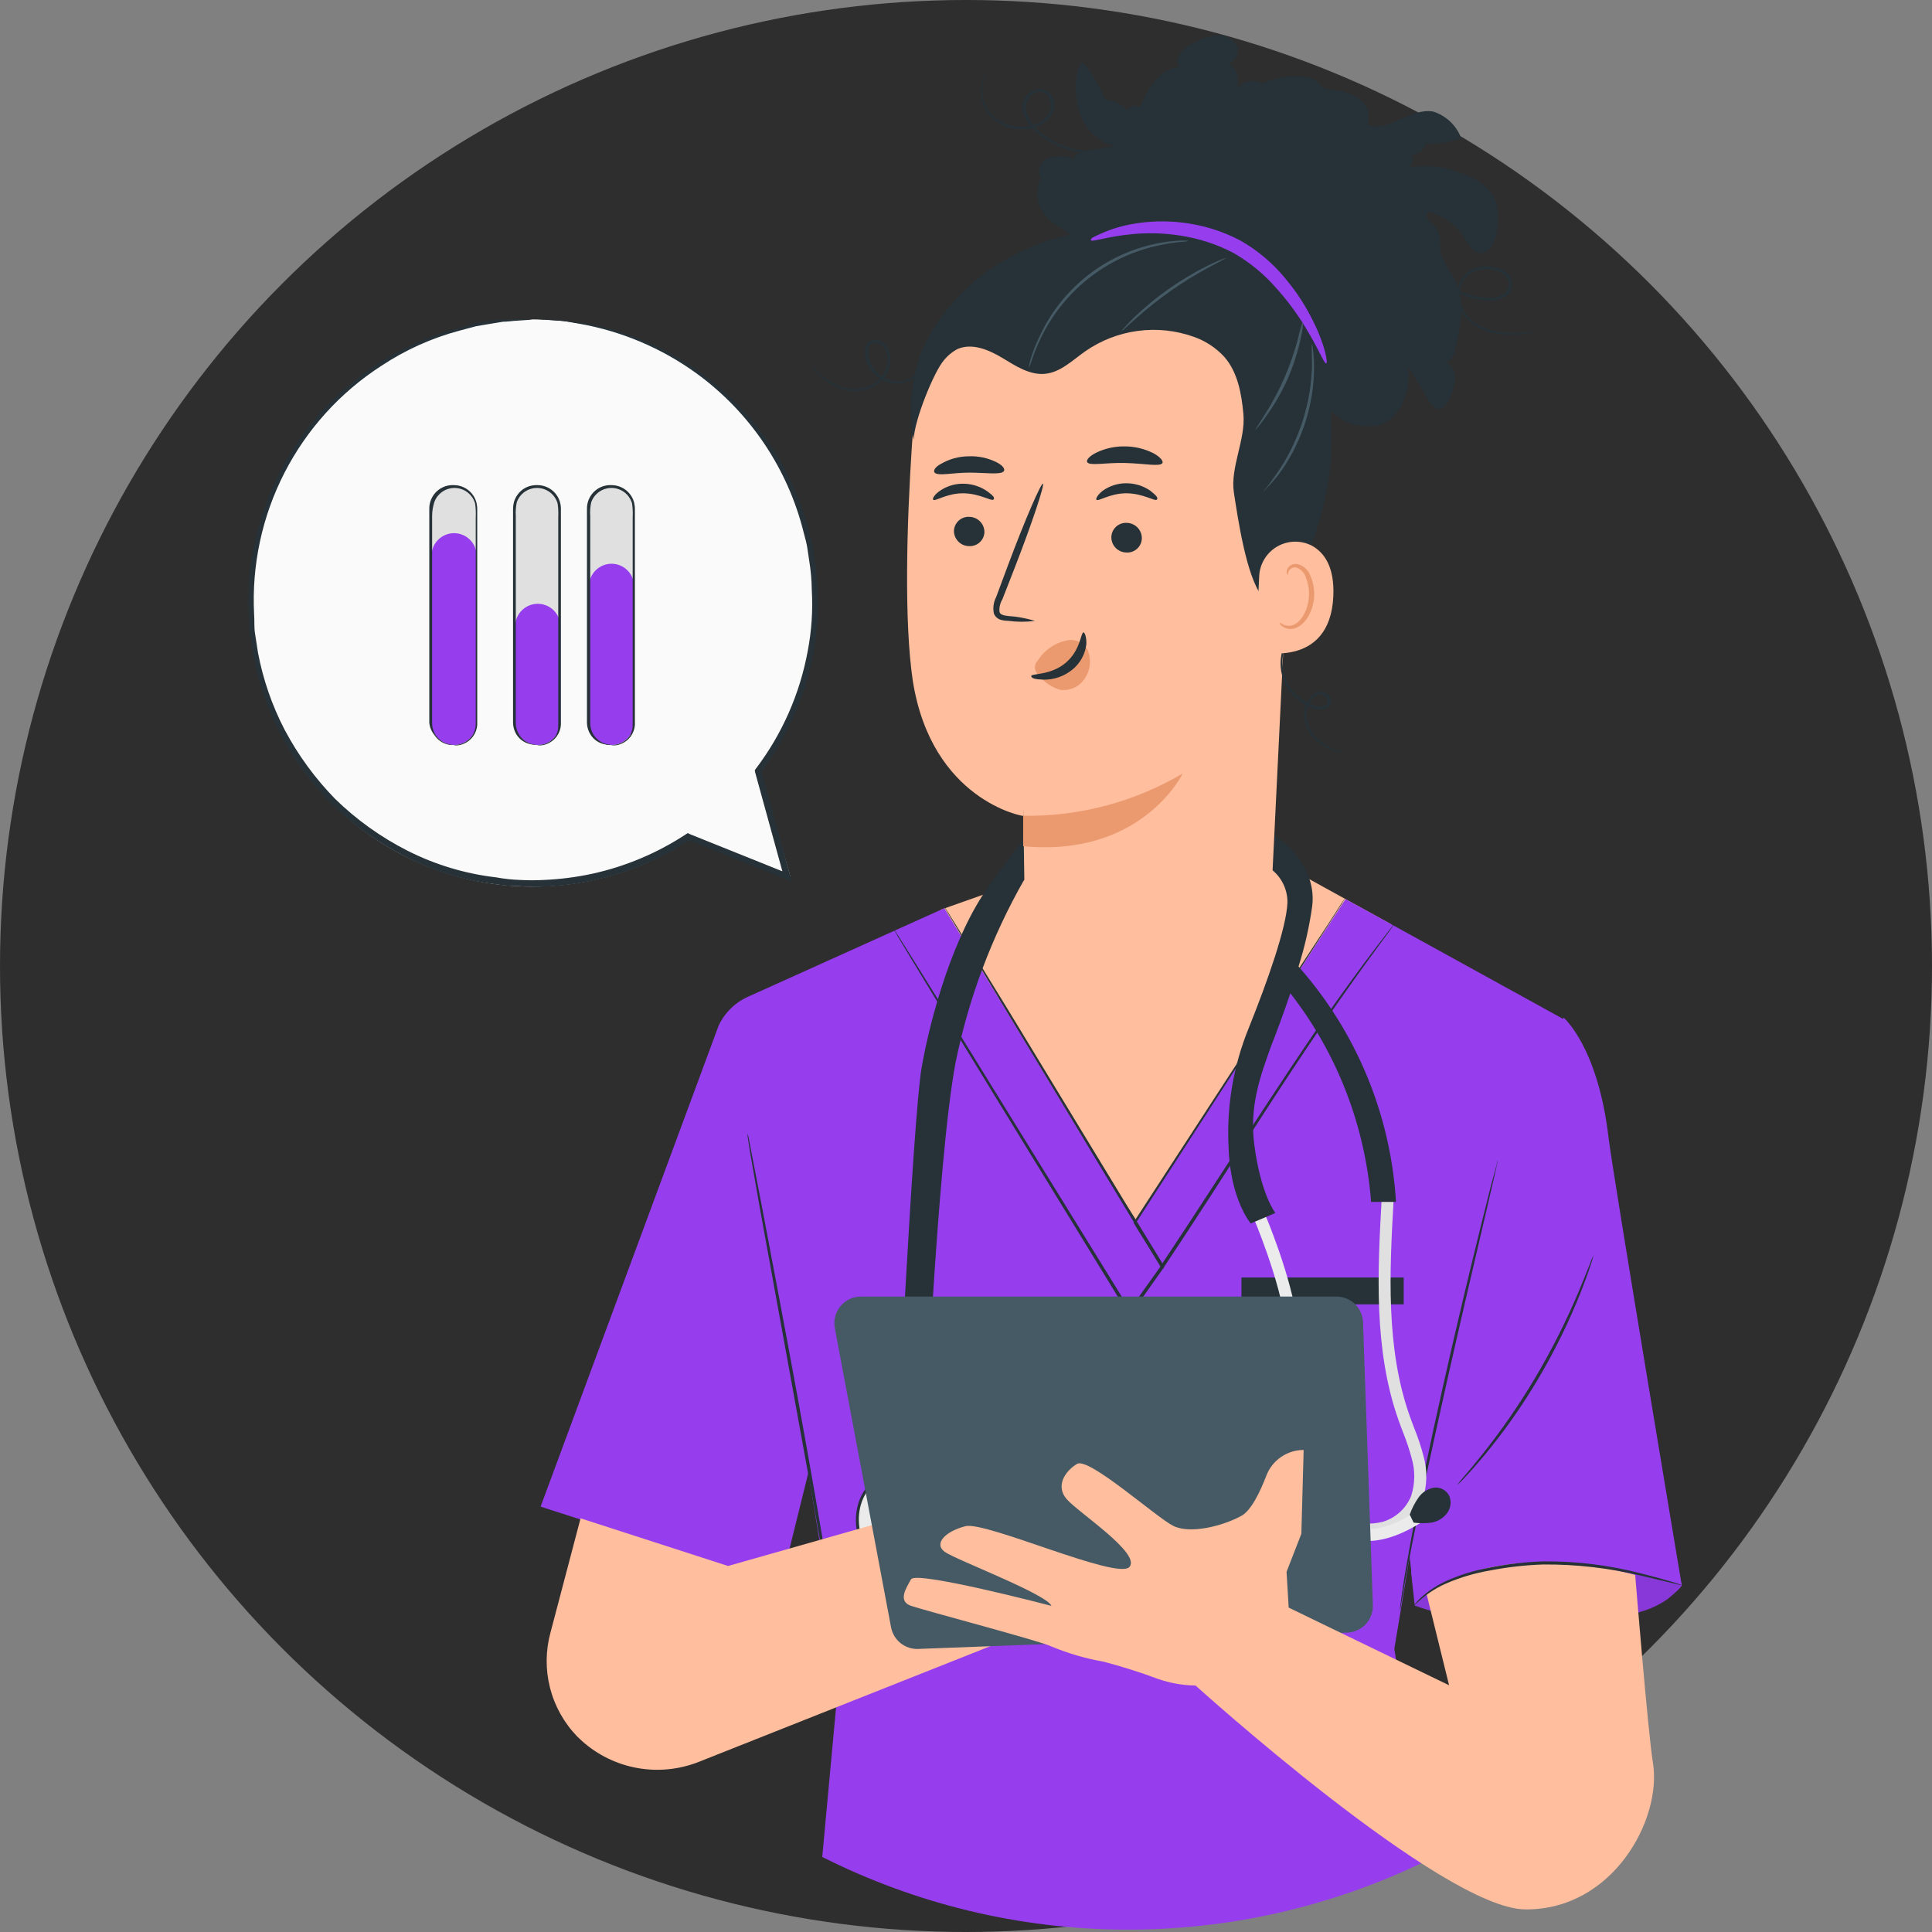 <svg width="218" height="218" viewBox="0 0 218 218" fill="none" xmlns="http://www.w3.org/2000/svg">
<rect x="0" y="0" width="218" height="218" fill="#808080" stroke="none"/>
<circle cx="109" cy="109" r="109" fill="#2E2E2E"/>
<g clip-path="url(#clip0)">
<path d="M106.12 102.66L116 99.16L143.46 96.84L156.95 104.28C156.95 104.28 132.45 142.28 131.51 142.28C130.57 142.28 106.12 102.66 106.12 102.66Z" fill="#FFBE9D"/>
<path d="M167.68 149.33L176.43 115L151.83 101.45L128.07 138.06L106.55 102.48L84.38 112.48C82.923 113.138 81.751 114.299 81.08 115.75L61 170L88.1 178.75L91.21 166.18L94.78 187.89L92.78 209.53C103.371 214.867 115.056 217.675 126.915 217.734C138.775 217.793 150.486 215.101 161.13 209.87L157.33 186.05L159.5 173L167.68 149.33Z" fill="#963EEE"/>
<path d="M158.39 144.149H140.08V147.179H158.39V144.149Z" fill="#263238"/>
<path d="M159.63 181.17C167.02 183.8 175.14 183.41 182.9 182.26C184.768 182.136 186.57 181.519 188.12 180.47C188.61 180.08 189.78 179.09 189.76 178.86C189.76 178.15 188.42 177.21 187.67 176.62C184.85 174.445 181.597 172.901 178.13 172.09C174.663 171.279 171.062 171.221 167.57 171.92C165.708 172.243 163.925 172.922 162.32 173.92C160.74 174.98 159.76 175.56 159.22 177.37" fill="#963EEE"/>
<g opacity="0.3">
<path opacity="0.3" d="M159.63 181.17C167.02 183.8 175.14 183.41 182.9 182.26C184.768 182.136 186.57 181.519 188.12 180.47C188.61 180.08 189.78 179.09 189.76 178.86C189.76 178.15 188.42 177.21 187.67 176.62C184.85 174.445 181.597 172.901 178.13 172.09C174.663 171.279 171.062 171.221 167.57 171.92C165.708 172.243 163.925 172.922 162.32 173.92C160.74 174.98 159.76 175.56 159.22 177.37" fill="black"/>
</g>
<path d="M189.76 178.86C189.76 178.86 181.99 132.49 181.5 128.35C180.3 118.1 176.43 114.82 176.43 114.82L158.43 170.04L159.68 181.17C159.68 181.17 165.34 172.59 189.76 178.86Z" fill="#963EEE"/>
<path d="M179.81 141.62C179.725 142.011 179.611 142.396 179.47 142.77C179.24 143.5 178.86 144.55 178.36 145.83C177.031 149.167 175.446 152.397 173.62 155.49C171.796 158.585 169.726 161.528 167.43 164.29C166.54 165.35 165.8 166.18 165.27 166.73C165.008 167.034 164.72 167.315 164.41 167.57C164.64 167.244 164.891 166.934 165.16 166.64C165.67 166.06 166.38 165.21 167.24 164.13C169.468 161.334 171.499 158.387 173.32 155.31C175.132 152.229 176.739 149.032 178.13 145.74C178.66 144.47 179.07 143.44 179.35 142.74C179.474 142.355 179.628 141.981 179.81 141.62Z" fill="#263238"/>
<path d="M94.7 186.799C94.7 186.799 94.7 186.749 94.7 186.649L94.62 186.199C94.56 185.779 94.47 185.199 94.35 184.469C94.1 182.939 93.73 180.779 93.29 178.129C92.36 172.769 91.03 165.379 89.54 157.229L85.74 136.329C85.27 133.679 84.9 131.519 84.63 129.989C84.51 129.259 84.42 128.689 84.36 128.259C84.36 128.079 84.36 127.929 84.36 127.809C84.36 127.689 84.36 127.649 84.36 127.649C84.36 127.649 84.36 127.649 84.36 127.799C84.36 127.949 84.41 128.069 84.45 128.249L84.78 129.969C85.08 131.489 85.49 133.639 86 136.289C87 141.619 88.42 148.999 89.91 157.159C91.4 165.319 92.69 172.719 93.55 178.089C93.99 180.769 94.3 182.949 94.55 184.449C94.63 185.179 94.7 185.759 94.75 186.189C94.75 186.369 94.75 186.519 94.75 186.649C94.75 186.779 94.71 186.799 94.7 186.799Z" fill="#263238"/>
<path d="M169 130.899C168.985 131.075 168.955 131.249 168.91 131.419C168.82 131.789 168.71 132.289 168.58 132.899C168.27 134.219 167.84 136.069 167.32 138.329C166.25 142.909 164.76 149.239 163.19 156.239C161.62 163.239 160.25 169.599 159.34 174.239C158.89 176.549 158.53 178.419 158.34 179.709C158.23 180.339 158.14 180.829 158.07 181.199C158.054 181.377 158.013 181.552 157.95 181.719C157.956 181.542 157.972 181.365 158 181.189C158.047 180.816 158.117 180.316 158.21 179.689C158.38 178.389 158.71 176.509 159.13 174.199C159.97 169.559 161.3 163.199 162.87 156.199C164.44 149.199 165.97 142.879 167.1 138.309C167.68 136.059 168.1 134.219 168.47 132.909C168.64 132.299 168.77 131.809 168.87 131.449C168.895 131.262 168.939 131.078 169 130.899Z" fill="#263238"/>
<path d="M100.86 104.85C100.921 104.917 100.975 104.991 101.02 105.07L101.43 105.71L103 108.2L108.73 117.41C113.55 125.24 120.22 136 127.62 148H127.32L128.22 146.73L131.02 142.8V143L113.57 114.1L108.4 105.45L107 103.11L106.64 102.49L106.53 102.28C106.587 102.335 106.634 102.4 106.67 102.47L107.05 103.07L108.49 105.39L113.78 114L131.31 142.86L131.37 142.96L131.3 143.05L128.51 147L127.61 148.26L127.46 148.48L127.32 148.25L108.52 117.57C106.15 113.67 104.22 110.5 102.89 108.3L101.37 105.78L100.99 105.12C100.938 105.035 100.895 104.944 100.86 104.85Z" fill="#263238"/>
<path d="M151.83 101.27L151.72 101.46L151.38 102.02C151.06 102.52 150.62 103.23 150.04 104.13L145.04 111.93L128.21 137.93V137.74L130.55 141.55L131.3 142.79H131C134.6 137.4 137.92 132.22 141 127.53C144.08 122.84 146.82 118.65 149.24 115.19C151.66 111.73 153.67 109 155.09 107.13L156.74 104.98L157.18 104.43C157.227 104.364 157.281 104.304 157.34 104.25L157.21 104.45L156.8 105.03L155.2 107.21C153.82 109.1 151.82 111.86 149.44 115.33C147.06 118.8 144.29 123 141.27 127.7C138.25 132.4 134.93 137.59 131.33 142.99L131.17 143.21L131 143C130.76 142.61 130.5 142.19 130.25 141.77L127.92 138V137.91L127.98 137.82L144.9 111.82L149.99 104.08L151.32 102C151.48 101.78 151.6 101.6 151.69 101.46C151.78 101.32 151.82 101.26 151.83 101.27Z" fill="#263238"/>
<path d="M104.82 166.18C103.48 165.604 101.973 165.544 100.592 166.014C99.211 166.483 98.052 167.447 97.34 168.72C96.796 169.8 96.583 171.017 96.727 172.217C96.871 173.418 97.366 174.549 98.15 175.47C99.75 177.18 103.62 178.33 105.42 176.28L104.82 166.18Z" fill="#EBEBEB"/>
<path d="M104.82 166.179C104.863 166.414 104.889 166.651 104.9 166.89L105.07 168.95C105.2 170.8 105.38 173.32 105.58 176.27V176.34C105.179 176.757 104.687 177.077 104.142 177.274C103.598 177.472 103.016 177.542 102.44 177.48C101.215 177.414 100.029 177.028 99 176.36C98.003 175.7 97.262 174.719 96.9 173.58C96.561 172.534 96.485 171.421 96.68 170.34C96.846 169.357 97.274 168.438 97.92 167.679C98.489 167.031 99.192 166.512 99.98 166.16C101.108 165.628 102.379 165.477 103.6 165.73C104.043 165.815 104.472 165.967 104.87 166.179C104.87 166.179 104.42 166.01 103.58 165.86C102.388 165.67 101.166 165.852 100.08 166.38C99.281 166.746 98.582 167.302 98.046 167.999C97.509 168.696 97.15 169.513 97 170.38C96.818 171.406 96.897 172.462 97.23 173.45C97.578 174.52 98.284 175.438 99.23 176.05C100.209 176.699 101.338 177.085 102.51 177.17C103.035 177.233 103.567 177.176 104.066 177.003C104.565 176.829 105.018 176.544 105.39 176.17V176.28C105.25 173.35 105.12 170.86 105.03 169.03C105.03 168.17 104.97 167.47 104.95 166.94C104.881 166.691 104.838 166.437 104.82 166.179Z" fill="#263238"/>
<path d="M101.1 165.75C101.1 165.75 103 126.11 104 120.42C105 114.73 107.56 105.55 111.57 100C115.41 94.69 115.79 94.31 115.79 94.31L115.54 99.31C111.894 105.71 109.291 112.65 107.83 119.87C105.69 131.1 104.22 165.8 104.22 165.8L101.1 165.75Z" fill="#263238"/>
<path d="M154.44 173.28C153.314 173.266 152.201 173.039 151.16 172.61L151.67 171.36C153.047 171.959 154.585 172.082 156.04 171.71C156.756 171.494 157.413 171.121 157.965 170.617C158.518 170.114 158.95 169.493 159.23 168.8C159.671 167.432 159.696 165.963 159.3 164.58C159.028 163.561 158.694 162.559 158.3 161.58C158.13 161.14 157.96 160.7 157.81 160.26C154.97 152.26 155.46 143.37 155.89 135.49L157.24 135.57C156.81 143.31 156.33 152.09 159.08 159.81C159.23 160.24 159.4 160.67 159.56 161.1C159.981 162.137 160.335 163.199 160.62 164.28C161.085 165.921 161.043 167.664 160.5 169.28C160.153 170.171 159.606 170.971 158.9 171.616C158.194 172.261 157.349 172.735 156.43 173C155.784 173.19 155.114 173.284 154.44 173.28Z" fill="#E0E0E0"/>
<path d="M154.31 173.88C153.141 173.849 151.995 173.545 150.964 172.993C149.933 172.441 149.045 171.656 148.37 170.7C146.14 167.96 145.79 161.16 145.48 155.16C145.37 153.01 145.26 150.99 145.07 149.52C144.41 144.33 141.43 137.38 141.4 137.31L142.64 136.78C142.77 137.07 145.72 143.97 146.41 149.35C146.61 150.87 146.71 152.92 146.83 155.09C147.11 160.6 147.47 167.45 149.42 169.85C152.36 173.47 155.93 173.44 160.99 169.73L161.79 170.82C159 172.86 156.52 173.88 154.31 173.88Z" fill="#EBEBEB"/>
<path d="M159.07 170.9C159.313 170.211 159.649 169.558 160.07 168.96C160.482 168.378 161.107 167.983 161.81 167.86C162.161 167.817 162.517 167.886 162.828 168.056C163.138 168.227 163.387 168.49 163.54 168.81C163.671 169.141 163.711 169.501 163.656 169.852C163.602 170.204 163.455 170.534 163.23 170.81C162.797 171.341 162.186 171.697 161.51 171.81C160.846 171.894 160.174 171.894 159.51 171.81" fill="#263238"/>
<path d="M145.6 112.079C150.88 118.863 154.048 127.049 154.71 135.619H157.52C156.925 125.785 153.053 116.434 146.52 109.059C147.23 106.821 147.749 104.526 148.07 102.199C148.69 96.919 143.07 93.73 143.07 93.73L142.91 97.73C143.64 98.143 144.244 98.746 144.659 99.475C145.075 100.204 145.286 101.031 145.27 101.869C145.15 104.709 143.01 110.749 140.92 115.959C139.166 120.238 138.384 124.852 138.63 129.469C138.82 135.379 141.13 138.049 141.13 138.049L143.91 136.869C143.91 136.869 142.25 134.789 141.52 129.079C140.97 124.729 142.26 121.319 143.38 118.159C144 116.599 144.8 114.449 145.6 112.079Z" fill="#263238"/>
<path d="M65.51 171.32L62.12 184.19C61.557 186.239 61.538 188.399 62.064 190.458C62.59 192.516 63.643 194.402 65.12 195.93L65.68 196.46C67.444 198.035 69.61 199.087 71.938 199.501C74.266 199.914 76.662 199.671 78.86 198.8L113.86 184.91L108.69 169.16L82.15 176.7L65.51 171.32Z" fill="#FFBE9D"/>
<path d="M94.2 149.88L100.54 183.6C100.67 184.313 101.053 184.955 101.619 185.407C102.186 185.859 102.896 186.091 103.62 186.06L152 184.22C152.398 184.208 152.789 184.118 153.151 183.954C153.513 183.79 153.839 183.555 154.11 183.264C154.381 182.973 154.591 182.63 154.728 182.257C154.866 181.884 154.928 181.487 154.91 181.09L153.8 149.21C153.777 148.43 153.45 147.69 152.89 147.147C152.33 146.603 151.58 146.3 150.8 146.3H97.17C96.725 146.296 96.284 146.391 95.88 146.579C95.476 146.766 95.119 147.042 94.835 147.384C94.55 147.727 94.346 148.129 94.236 148.561C94.126 148.992 94.114 149.443 94.2 149.88Z" fill="#455A64"/>
<path d="M147.1 163.61C146.192 163.609 145.305 163.883 144.555 164.395C143.806 164.907 143.229 165.634 142.9 166.48C142.2 168.31 141.17 170.48 140.04 171.06C137.94 172.2 134.31 173.12 132.4 172.18C130.49 171.24 122.86 164.38 121.53 165.18C120.2 165.98 119.04 167.66 120.38 169.18C121.72 170.7 128.78 175.29 127.44 176.81C126.1 178.33 111.22 171.62 108.93 172.21C106.64 172.8 105.3 174.21 106.64 175.13C107.98 176.05 118.09 179.87 118.64 181.2C118.64 181.2 103.37 177.2 102.8 178.2C102.23 179.2 101.28 180.68 102.8 181.2C104.32 181.72 117.5 185.2 118.64 185.78C120.534 186.568 122.509 187.145 124.53 187.5C126.612 188.045 128.664 188.696 130.68 189.45C133.769 190.52 137.141 190.431 140.17 189.2L141.72 188.57C142.897 188.092 143.894 187.255 144.569 186.178C145.244 185.101 145.563 183.839 145.48 182.57L145.17 177.36L146.84 173.07L147.1 163.61Z" fill="#FFBE9D"/>
<path d="M134.87 190.16C134.87 190.16 162.73 215.38 172.11 215.45C182 215.53 187.56 205.27 186.51 198.89C185.95 195.49 184.51 177.71 184.51 177.71C177.89 175.9 168 175.09 160.95 179.78L163.51 190.16L144.92 181.16L134.87 190.16Z" fill="#FFBE9D"/>
<path d="M189.76 178.86L189.44 178.81L188.54 178.59L185.24 177.81C181.616 176.936 177.898 176.506 174.17 176.53C172.121 176.594 170.081 176.825 168.07 177.22C166.424 177.502 164.816 177.975 163.28 178.63C162.244 179.071 161.28 179.664 160.42 180.39C159.81 180.91 159.52 181.25 159.5 181.22C159.48 181.19 159.55 181.13 159.69 180.96C159.884 180.719 160.094 180.492 160.32 180.28C161.17 179.513 162.13 178.879 163.17 178.4C164.716 177.704 166.341 177.2 168.01 176.9C170.035 176.483 172.093 176.242 174.16 176.18C177.915 176.147 181.658 176.615 185.29 177.57C186.69 177.92 187.81 178.23 188.58 178.46L189.46 178.74C189.564 178.769 189.665 178.809 189.76 178.86Z" fill="#263238"/>
<path d="M142 39.5C143.179 39.625 144.267 40.19 145.049 41.081C145.831 41.972 146.249 43.125 146.22 44.31L143.4 102.17C143.28 109.73 132.24 113.97 124.15 113.78C115.98 111.85 115.69 106.95 115.59 99.78C115.41 87.78 115.47 91.99 115.46 92.06C115.45 92.13 105.14 90.31 103 76.84C102 70.14 102.31 59.17 102.9 50.2C103.42 42.12 108.8 32.2 116.84 33.09L142 39.5Z" fill="#FFBE9D"/>
<path d="M107.64 59.88C107.634 60.329 107.805 60.763 108.115 61.088C108.425 61.413 108.851 61.604 109.3 61.62C109.519 61.637 109.739 61.611 109.948 61.542C110.157 61.474 110.35 61.364 110.516 61.219C110.682 61.075 110.817 60.899 110.914 60.702C111.011 60.504 111.067 60.289 111.08 60.07C111.085 59.619 110.915 59.184 110.605 58.858C110.295 58.531 109.87 58.338 109.42 58.32C109.2 58.302 108.979 58.329 108.769 58.398C108.56 58.467 108.366 58.578 108.2 58.724C108.034 58.869 107.899 59.046 107.803 59.245C107.707 59.444 107.651 59.659 107.64 59.88Z" fill="#263238"/>
<path d="M105.3 56.39C105.51 56.62 106.82 55.65 108.68 55.66C110.54 55.67 111.89 56.6 112.1 56.37C112.31 56.14 111.98 55.87 111.39 55.43C110.585 54.873 109.629 54.577 108.65 54.58C107.684 54.576 106.741 54.881 105.96 55.45C105.38 55.88 105.19 56.29 105.3 56.39Z" fill="#263238"/>
<path d="M125.4 60.6C125.395 61.05 125.565 61.483 125.875 61.809C126.186 62.134 126.611 62.325 127.06 62.34C127.279 62.359 127.501 62.334 127.71 62.266C127.919 62.198 128.113 62.088 128.279 61.943C128.445 61.799 128.581 61.622 128.677 61.424C128.773 61.226 128.829 61.01 128.84 60.79C128.856 60.333 128.691 59.888 128.38 59.553C128.069 59.217 127.637 59.019 127.18 59C126.957 58.983 126.732 59.011 126.52 59.082C126.308 59.154 126.113 59.268 125.946 59.418C125.78 59.568 125.646 59.75 125.552 59.953C125.458 60.156 125.406 60.377 125.4 60.6Z" fill="#263238"/>
<path d="M123.72 56.39C123.94 56.62 125.25 55.65 127.11 55.66C128.97 55.67 130.32 56.6 130.53 56.38C130.74 56.16 130.41 55.87 129.81 55.38C129.01 54.822 128.056 54.525 127.08 54.53C126.114 54.527 125.171 54.831 124.39 55.4C123.81 55.88 123.62 56.29 123.72 56.39Z" fill="#263238"/>
<path d="M116.78 70.06C115.805 69.76 114.798 69.575 113.78 69.51C113.3 69.46 112.85 69.37 112.78 69.04C112.732 68.551 112.845 68.06 113.1 67.64C113.54 66.49 114.01 65.29 114.51 64.03C116.51 58.89 117.89 54.66 117.68 54.58C117.47 54.5 115.68 58.58 113.75 63.75L112.4 67.38C112.101 67.952 112.013 68.61 112.15 69.24C112.219 69.408 112.324 69.559 112.46 69.68C112.595 69.801 112.756 69.89 112.93 69.94C113.194 70.012 113.466 70.049 113.74 70.05C114.748 70.189 115.771 70.192 116.78 70.06Z" fill="#263238"/>
<path d="M115.45 92.05C121.775 92.152 128.005 90.501 133.45 87.28C133.45 87.28 128.88 96.77 115.45 95.48V92.05Z" fill="#EB996E"/>
<path d="M117.08 74.58C117.464 73.947 117.983 73.407 118.6 72.999C119.217 72.591 119.918 72.325 120.65 72.22C121.077 72.183 121.506 72.274 121.88 72.483C122.254 72.691 122.558 73.007 122.75 73.39C122.95 73.892 123.027 74.434 122.975 74.972C122.923 75.509 122.743 76.026 122.45 76.48C122.163 76.957 121.744 77.339 121.243 77.58C120.742 77.822 120.182 77.912 119.63 77.84C118.725 77.571 117.919 77.042 117.31 76.32C117.099 76.144 116.937 75.917 116.84 75.66C116.784 75.494 116.767 75.317 116.791 75.144C116.815 74.97 116.88 74.804 116.98 74.66" fill="#EB996E"/>
<path d="M122.25 71.359C121.95 71.359 121.94 73.359 120.25 74.79C118.56 76.219 116.37 75.99 116.36 76.269C116.35 76.549 116.84 76.659 117.74 76.689C118.926 76.712 120.082 76.311 121 75.559C121.883 74.847 122.451 73.817 122.58 72.689C122.61 71.85 122.39 71.35 122.25 71.359Z" fill="#263238"/>
<path d="M122.67 52.13C122.9 52.61 124.67 52.19 126.91 52.24C129.15 52.29 130.91 52.7 131.17 52.24C131.27 52.01 130.92 51.57 130.17 51.15C129.168 50.642 128.063 50.375 126.94 50.37C125.816 50.346 124.702 50.59 123.69 51.08C122.93 51.46 122.56 51.89 122.67 52.13Z" fill="#263238"/>
<path d="M105.46 53.33C105.87 53.75 107.46 53.33 109.37 53.33C111.28 53.33 112.9 53.61 113.27 53.17C113.43 52.95 113.18 52.53 112.47 52.17C111.486 51.674 110.391 51.44 109.29 51.49C108.197 51.495 107.124 51.789 106.18 52.34C105.5 52.69 105.28 53.12 105.46 53.33Z" fill="#263238"/>
<path d="M151.53 84.93C151.454 84.943 151.376 84.943 151.3 84.93C151.15 84.93 150.93 84.84 150.65 84.75C149.856 84.497 149.124 84.081 148.5 83.53C148.023 83.115 147.654 82.591 147.424 82.002C147.194 81.413 147.111 80.778 147.18 80.15C147.22 79.767 147.346 79.398 147.548 79.07C147.751 78.743 148.025 78.466 148.35 78.26C148.534 78.144 148.745 78.078 148.962 78.068C149.179 78.057 149.395 78.103 149.59 78.2C149.803 78.298 149.975 78.468 150.076 78.68C150.176 78.892 150.199 79.132 150.14 79.36C150.107 79.475 150.051 79.582 149.976 79.675C149.9 79.768 149.806 79.844 149.7 79.9C149.502 79.992 149.288 80.043 149.07 80.05C148.664 80.062 148.261 79.983 147.89 79.82C147.206 79.542 146.584 79.13 146.06 78.61C145.163 77.724 144.613 76.546 144.51 75.29C144.448 74.454 144.581 73.615 144.9 72.84C144.99 72.633 145.094 72.433 145.21 72.24C145.29 72.11 145.34 72.05 145.35 72.06C145.36 72.07 145.21 72.35 145.02 72.89C144.749 73.652 144.653 74.465 144.74 75.27C144.863 76.461 145.406 77.57 146.27 78.4C146.767 78.879 147.355 79.253 148 79.5C148.315 79.638 148.656 79.709 149 79.71C149.164 79.721 149.327 79.681 149.468 79.598C149.609 79.514 149.721 79.389 149.79 79.24C149.818 79.081 149.793 78.918 149.719 78.775C149.645 78.632 149.526 78.518 149.38 78.45C149.233 78.378 149.07 78.346 148.907 78.356C148.744 78.367 148.586 78.42 148.45 78.51C148.172 78.694 147.939 78.938 147.766 79.223C147.593 79.508 147.485 79.828 147.45 80.16C147.362 80.781 147.449 81.415 147.7 81.99C147.912 82.497 148.229 82.953 148.63 83.33C149.213 83.873 149.891 84.303 150.63 84.6C150.936 84.694 151.236 84.804 151.53 84.93Z" fill="#263238"/>
<path d="M118.88 25.19C118.069 24.655 117.476 23.849 117.207 22.916C116.937 21.983 117.009 20.984 117.41 20.1C117.306 19.885 117.249 19.65 117.244 19.411C117.239 19.172 117.285 18.935 117.38 18.715C117.475 18.496 117.616 18.3 117.794 18.14C117.972 17.98 118.182 17.861 118.41 17.79C119.367 17.559 120.372 17.625 121.29 17.98C121.03 17.53 121.71 17.14 122.22 17.06L125.78 16.49C124.96 16.283 124.198 15.89 123.553 15.342C122.908 14.795 122.397 14.106 122.06 13.33C121.397 11.751 121.219 10.01 121.55 8.33C121.564 8.085 121.626 7.846 121.734 7.626C121.843 7.406 121.994 7.21 122.18 7.05C123.252 8.279 124.092 9.691 124.66 11.22C125.151 11.248 125.631 11.377 126.07 11.599C126.509 11.821 126.897 12.131 127.21 12.51C127.272 12.38 127.361 12.265 127.471 12.173C127.581 12.081 127.71 12.014 127.849 11.976C127.987 11.938 128.132 11.93 128.274 11.953C128.416 11.976 128.551 12.03 128.67 12.11C129.42 10.01 130.85 7.79 133.07 7.53C132.37 6.53 133.64 5.38 134.71 4.84C135.483 4.404 136.331 4.119 137.21 4C137.644 3.938 138.087 3.999 138.488 4.176C138.889 4.353 139.233 4.638 139.48 5C139.587 5.188 139.65 5.398 139.665 5.614C139.681 5.83 139.647 6.047 139.568 6.248C139.488 6.45 139.364 6.631 139.205 6.778C139.047 6.926 138.857 7.035 138.65 7.1C139.099 7.416 139.428 7.874 139.584 8.401C139.74 8.927 139.714 9.49 139.51 10C139.863 9.589 140.343 9.308 140.874 9.201C141.405 9.094 141.956 9.168 142.44 9.41C143.977 8.74 145.665 8.491 147.33 8.69C147.761 8.718 148.176 8.863 148.53 9.11C148.78 9.32 148.95 9.62 149.21 9.82C149.612 10.058 150.073 10.179 150.54 10.17C151.61 10.224 152.638 10.601 153.49 11.25C153.905 11.586 154.205 12.043 154.348 12.557C154.492 13.072 154.471 13.618 154.29 14.12C156.75 14.92 159.18 12.12 161.72 12.59C162.439 12.819 163.097 13.208 163.644 13.728C164.191 14.247 164.614 14.884 164.88 15.59C163.613 16.101 162.241 16.3 160.88 16.17C160.794 16.538 160.586 16.865 160.29 17.099C159.994 17.334 159.628 17.461 159.25 17.46C159.345 17.592 159.406 17.745 159.428 17.905C159.45 18.066 159.433 18.23 159.378 18.382C159.323 18.535 159.231 18.672 159.111 18.781C158.992 18.89 158.847 18.969 158.69 19.01C160.244 18.602 161.881 18.629 163.42 19.09C165.78 19.65 168.42 20.89 168.93 23.26C169.075 24.11 169.075 24.979 168.93 25.83C168.78 27.1 168.13 28.78 166.87 28.55C166.09 28.4 165.68 27.55 165.27 26.89C164.338 25.389 162.856 24.313 161.14 23.89C160.54 24.48 161.66 25.23 162.14 25.89C162.62 26.55 162.43 27.5 162.55 28.32C162.74 29.57 163.66 30.57 164.21 31.71C165.39 34.17 164.77 37.08 164.13 39.71C163.95 40.43 163.13 41.32 162.69 40.71C163.13 40.823 163.518 41.083 163.791 41.447C164.064 41.81 164.205 42.256 164.19 42.71C164.115 43.631 163.824 44.522 163.34 45.31C163.16 45.66 162.93 46.05 162.55 46.14C161.99 46.27 161.55 45.71 161.24 45.22C160.44 43.9 159.63 42.58 158.83 41.22C159.012 42.127 158.988 43.063 158.76 43.96C158.37 45.7 157.34 47.48 155.63 47.96C154.421 48.2 153.17 48.106 152.01 47.69" fill="#263238"/>
<path d="M145.38 67.05C144.86 66.84 142.76 67.7 142.38 67.25C140.62 64.97 139.67 58.45 139.23 55.6C138.79 52.75 140.57 49.6 140.3 46.71C140.09 44.41 139.66 41.99 138.14 40.26C137.193 39.234 136.008 38.458 134.69 38C132.67 37.281 130.508 37.054 128.383 37.338C126.258 37.621 124.231 38.407 122.47 39.63C121.03 40.63 119.67 42.02 117.91 42.18C116.15 42.34 114.57 41.27 113.07 40.37C111.57 39.47 109.7 38.68 108.07 39.37C107.459 39.69 106.921 40.133 106.49 40.67C105.4 41.93 103.14 47.44 103.1 49.62C102.486 46.351 102.762 42.976 103.9 39.85C106.22 34.18 112.45 27.76 122.39 26.15C138.3 23.57 145.76 32.43 148.59 38.76C149.8 41.47 150.81 48.59 149.93 54.08C149.184 58.636 147.644 63.026 145.38 67.05Z" fill="#263238"/>
<path d="M149.65 41C149.41 41.08 148.77 39.29 147.17 36.73C146.25 35.239 145.2 33.834 144.03 32.53C142.642 30.933 140.996 29.581 139.16 28.53C137.282 27.552 135.254 26.893 133.16 26.58C131.44 26.312 129.694 26.252 127.96 26.4C124.96 26.66 123.19 27.35 123.1 27.11C123.01 26.87 123.45 26.72 124.25 26.35C125.388 25.845 126.583 25.482 127.81 25.27C129.642 24.948 131.512 24.894 133.36 25.11C135.644 25.369 137.862 26.047 139.9 27.11C141.905 28.238 143.677 29.738 145.12 31.53C146.299 32.943 147.306 34.49 148.12 36.14C149.57 39 149.84 41 149.65 41Z" fill="#963EEE"/>
<path d="M134.11 27.199C133.78 27.265 133.446 27.301 133.11 27.309C132.239 27.401 131.374 27.545 130.52 27.739C127.699 28.377 125.058 29.643 122.795 31.444C120.532 33.245 118.705 35.533 117.45 38.139C117.067 38.925 116.733 39.733 116.45 40.559C116.362 40.87 116.252 41.174 116.12 41.469C116.105 41.387 116.105 41.302 116.12 41.219C116.164 40.983 116.221 40.749 116.29 40.519C116.551 39.654 116.882 38.811 117.28 37.999C118.5 35.328 120.335 32.982 122.634 31.154C124.933 29.325 127.632 28.067 130.51 27.479C131.376 27.299 132.256 27.189 133.14 27.149C133.45 27.149 133.7 27.149 133.86 27.149C133.946 27.151 134.03 27.168 134.11 27.199Z" fill="#455A64"/>
<path d="M138.35 29.12C138.35 29.12 137.64 29.52 136.49 30.12C134.989 30.924 133.536 31.816 132.14 32.79C130.747 33.773 129.411 34.835 128.14 35.97C127.14 36.84 126.58 37.41 126.55 37.37C126.645 37.205 126.763 37.053 126.9 36.92C127.14 36.65 127.51 36.26 127.98 35.8C129.225 34.607 130.563 33.513 131.98 32.53C133.385 31.547 134.863 30.671 136.4 29.91C136.99 29.63 137.48 29.41 137.82 29.28C137.987 29.201 138.166 29.147 138.35 29.12Z" fill="#455A64"/>
<path d="M147 36.26C147.029 36.435 147.029 36.614 147 36.79C147 37.14 146.88 37.63 146.76 38.23C146.415 39.794 145.919 41.321 145.28 42.79C144.611 44.27 143.797 45.68 142.85 47C142.577 47.398 142.283 47.782 141.97 48.15C141.867 48.297 141.742 48.429 141.6 48.54C141.6 48.54 142.01 47.9 142.66 46.87C143.517 45.538 144.266 44.141 144.9 42.69C145.536 41.236 146.058 39.735 146.46 38.2C146.604 37.544 146.784 36.896 147 36.26Z" fill="#455A64"/>
<path d="M142.52 55.51C142.52 55.51 143.17 54.73 144.1 53.38C144.643 52.596 145.134 51.778 145.57 50.93C146.095 49.89 146.546 48.814 146.92 47.71C147.279 46.598 147.56 45.462 147.76 44.31C147.906 43.366 148 42.415 148.04 41.46C148.04 39.83 147.97 38.82 148.04 38.82C148.112 39.047 148.153 39.282 148.16 39.52C148.243 40.167 148.28 40.819 148.27 41.47C148.271 42.434 148.2 43.397 148.06 44.35C147.878 45.523 147.604 46.68 147.24 47.81C146.861 48.932 146.392 50.023 145.84 51.07C145.385 51.924 144.867 52.743 144.29 53.52C143.891 54.04 143.461 54.535 143 55C142.856 55.185 142.696 55.356 142.52 55.51Z" fill="#455A64"/>
<path d="M91.72 41.38C91.72 41.38 91.97 41.64 92.45 42.09C93.108 42.722 93.882 43.221 94.73 43.56C95.351 43.807 96.018 43.914 96.685 43.875C97.352 43.835 98.002 43.649 98.59 43.33C99.255 42.926 99.755 42.299 100 41.56C100.147 41.177 100.203 40.765 100.161 40.357C100.119 39.948 99.982 39.556 99.76 39.21C99.654 39.041 99.507 38.903 99.331 38.808C99.156 38.714 98.959 38.666 98.76 38.67C98.578 38.679 98.405 38.749 98.269 38.869C98.133 38.989 98.041 39.151 98.01 39.33C97.889 40.094 98.076 40.874 98.53 41.5C98.927 42.089 99.491 42.545 100.15 42.81C100.726 43.034 101.357 43.08 101.96 42.94C102.847 42.734 103.628 42.207 104.15 41.46C104.329 41.176 104.486 40.878 104.62 40.57C104.616 40.662 104.599 40.753 104.57 40.84C104.495 41.084 104.387 41.316 104.25 41.53C104 41.936 103.673 42.289 103.287 42.569C102.901 42.849 102.463 43.05 102 43.16C101.34 43.341 100.639 43.306 100 43.06C99.285 42.782 98.669 42.298 98.23 41.67C97.975 41.327 97.791 40.936 97.69 40.52C97.588 40.104 97.571 39.673 97.64 39.25C97.698 39.013 97.823 38.798 98 38.63C98.188 38.457 98.433 38.357 98.69 38.35C98.946 38.335 99.201 38.387 99.431 38.501C99.661 38.615 99.857 38.787 100 39C100.246 39.389 100.399 39.83 100.448 40.288C100.496 40.745 100.439 41.208 100.28 41.64C100.001 42.447 99.445 43.127 98.71 43.56C98.086 43.896 97.394 44.087 96.686 44.12C95.979 44.153 95.272 44.026 94.62 43.75C93.754 43.385 92.975 42.843 92.33 42.16C92.1 41.92 91.94 41.72 91.83 41.59C91.72 41.46 91.71 41.39 91.72 41.38Z" fill="#263238"/>
<path d="M173.41 37.42L173.05 37.49C172.82 37.49 172.47 37.59 172.05 37.64C170.765 37.826 169.457 37.775 168.19 37.49C167.305 37.269 166.483 36.844 165.79 36.25C165.389 35.904 165.06 35.483 164.823 35.009C164.586 34.535 164.446 34.019 164.41 33.49C164.37 32.913 164.477 32.335 164.72 31.81C164.983 31.259 165.414 30.804 165.95 30.51C166.506 30.203 167.13 30.042 167.765 30.042C168.4 30.042 169.024 30.203 169.58 30.51C169.888 30.644 170.15 30.866 170.331 31.149C170.513 31.432 170.605 31.763 170.598 32.099C170.59 32.435 170.483 32.761 170.289 33.035C170.095 33.31 169.824 33.521 169.51 33.64C168.956 33.88 168.35 33.973 167.75 33.91C167.189 33.872 166.634 33.782 166.09 33.64C164.515 33.226 163.09 32.372 161.982 31.179C160.873 29.985 160.127 28.502 159.83 26.9C159.771 26.57 159.734 26.236 159.72 25.9C159.702 25.778 159.702 25.653 159.72 25.53C159.72 25.53 159.72 26.03 159.95 26.92C160.222 28.166 160.765 29.337 161.54 30.35C162.708 31.831 164.332 32.886 166.16 33.35C166.685 33.484 167.22 33.571 167.76 33.61C168.306 33.664 168.856 33.578 169.36 33.36C169.608 33.251 169.823 33.077 169.983 32.858C170.143 32.638 170.242 32.38 170.27 32.11C170.256 31.832 170.17 31.563 170.019 31.33C169.868 31.096 169.658 30.907 169.41 30.78C168.9 30.505 168.33 30.36 167.75 30.36C167.17 30.36 166.6 30.505 166.09 30.78C165.623 31.046 165.243 31.442 164.997 31.919C164.75 32.397 164.647 32.935 164.7 33.47C164.73 33.961 164.857 34.44 165.073 34.881C165.289 35.322 165.591 35.716 165.96 36.04C166.615 36.618 167.396 37.035 168.24 37.26C169.48 37.56 170.762 37.644 172.03 37.51L173.03 37.42C173.156 37.404 173.284 37.404 173.41 37.42Z" fill="#263238"/>
<path d="M111.18 8.32C111.026 8.718 110.912 9.13 110.84 9.55C110.766 10.121 110.809 10.702 110.967 11.255C111.125 11.809 111.395 12.325 111.76 12.77C112.328 13.404 113.06 13.869 113.875 14.113C114.691 14.356 115.558 14.369 116.38 14.15C116.861 14.057 117.312 13.845 117.689 13.532C118.067 13.219 118.359 12.816 118.54 12.36C118.602 12.119 118.614 11.867 118.574 11.621C118.535 11.375 118.445 11.14 118.31 10.93C118.177 10.713 117.979 10.543 117.743 10.446C117.508 10.349 117.247 10.33 117 10.39C116.753 10.465 116.525 10.594 116.334 10.767C116.142 10.94 115.99 11.152 115.89 11.39C115.701 11.866 115.701 12.395 115.89 12.87C116.259 13.806 116.896 14.613 117.72 15.19C119.091 16.221 120.722 16.848 122.43 17C123.589 17.111 124.759 17.006 125.88 16.69C126.68 16.45 127.09 16.24 127.1 16.27C127.11 16.3 127.01 16.34 126.81 16.44C126.52 16.58 126.223 16.703 125.92 16.81C124.789 17.179 123.596 17.319 122.41 17.22C120.637 17.09 118.939 16.451 117.52 15.38C116.625 14.78 115.929 13.927 115.52 12.93C115.324 12.373 115.346 11.762 115.58 11.22C115.715 10.935 115.913 10.684 116.159 10.487C116.405 10.289 116.692 10.15 117 10.08C117.308 10.007 117.63 10.033 117.923 10.153C118.215 10.273 118.463 10.482 118.63 10.75C118.789 11 118.894 11.28 118.939 11.573C118.984 11.866 118.967 12.164 118.89 12.45C118.706 12.989 118.356 13.454 117.89 13.78C117.468 14.089 116.989 14.31 116.48 14.43C115.608 14.66 114.69 14.641 113.828 14.374C112.967 14.107 112.199 13.603 111.61 12.92C111.237 12.447 110.966 11.901 110.815 11.318C110.663 10.734 110.634 10.126 110.73 9.53C110.793 9.213 110.894 8.904 111.03 8.61C111.07 8.509 111.12 8.412 111.18 8.32Z" fill="#263238"/>
<path d="M142.08 65.07C142.102 64.377 142.3 63.7 142.657 63.105C143.013 62.509 143.515 62.015 144.115 61.667C144.716 61.32 145.395 61.132 146.089 61.12C146.783 61.108 147.468 61.273 148.08 61.6C149.5 62.41 150.58 64.06 150.45 67.23C150.11 75.66 141.71 73.57 141.7 73.33C141.69 73.09 141.91 68.56 142.08 65.07Z" fill="#FFBE9D"/>
<path d="M144.39 70.24C144.39 70.24 144.53 70.35 144.78 70.47C145.123 70.636 145.518 70.661 145.88 70.54C146.78 70.25 147.59 68.87 147.69 67.35C147.748 66.628 147.639 65.903 147.37 65.23C147.302 64.962 147.171 64.715 146.986 64.509C146.801 64.303 146.569 64.146 146.31 64.05C146.143 64 145.964 64.01 145.803 64.077C145.643 64.145 145.511 64.266 145.43 64.42C145.3 64.65 145.35 64.82 145.3 64.84C145.25 64.86 145.13 64.69 145.21 64.34C145.266 64.135 145.389 63.956 145.56 63.83C145.679 63.747 145.814 63.688 145.957 63.657C146.099 63.626 146.247 63.624 146.39 63.65C146.731 63.731 147.045 63.898 147.304 64.134C147.563 64.37 147.758 64.668 147.87 65C148.195 65.746 148.335 66.559 148.28 67.37C148.16 69.07 147.22 70.62 145.99 70.92C145.76 70.976 145.52 70.98 145.288 70.932C145.056 70.883 144.838 70.784 144.65 70.64C144.4 70.45 144.36 70.26 144.39 70.24Z" fill="#EB996E"/>
<path d="M85.81 87.19H85.75C90.555 80.755 92.765 72.749 91.941 64.76C91.117 56.772 87.32 49.385 81.302 44.066C75.285 38.748 67.488 35.886 59.459 36.05C51.43 36.213 43.756 39.389 37.96 44.948C32.164 50.507 28.67 58.042 28.172 66.058C27.673 74.073 30.207 81.983 35.27 88.217C40.333 94.451 47.554 98.553 55.502 99.709C63.449 100.866 71.54 98.992 78.17 94.46L89.17 98.87L85.81 87.19Z" fill="#FAFAFA"/>
<path d="M69 84.06C69.676 84.06 70.325 83.792 70.803 83.314C71.281 82.835 71.55 82.187 71.55 81.51V57.44C71.547 56.766 71.278 56.12 70.8 55.644C70.322 55.168 69.674 54.9 69 54.9C68.326 54.9 67.68 55.168 67.204 55.644C66.728 56.121 66.46 56.767 66.46 57.44V81.51C66.46 82.185 66.727 82.832 67.203 83.31C67.679 83.788 68.325 84.058 69 84.06Z" fill="#E0E0E0"/>
<path d="M69 84.06C69.676 84.06 70.325 83.792 70.803 83.314C71.281 82.835 71.55 82.187 71.55 81.51V66.16C71.55 65.484 71.281 64.835 70.803 64.357C70.325 63.879 69.676 63.61 69 63.61C68.325 63.613 67.679 63.883 67.203 64.361C66.727 64.839 66.46 65.486 66.46 66.16V81.51C66.46 82.185 66.727 82.832 67.203 83.31C67.679 83.788 68.325 84.058 69 84.06Z" fill="#963EEE"/>
<path d="M60.68 84.06C61.356 84.06 62.005 83.792 62.483 83.314C62.961 82.835 63.23 82.187 63.23 81.51V57.44C63.227 56.766 62.957 56.12 62.48 55.644C62.002 55.168 61.355 54.9 60.68 54.9C60.005 54.9 59.358 55.168 58.88 55.644C58.402 56.12 58.133 56.766 58.13 57.44V81.51C58.13 82.187 58.398 82.835 58.877 83.314C59.355 83.792 60.004 84.06 60.68 84.06Z" fill="#E0E0E0"/>
<path d="M60.68 84.06C61.356 84.06 62.005 83.791 62.483 83.313C62.961 82.835 63.23 82.186 63.23 81.51V70.68C63.23 70.004 62.961 69.355 62.483 68.877C62.005 68.398 61.356 68.13 60.68 68.13C60.004 68.13 59.355 68.398 58.877 68.877C58.398 69.355 58.13 70.004 58.13 70.68V81.51C58.13 82.186 58.398 82.835 58.877 83.313C59.355 83.791 60.004 84.06 60.68 84.06Z" fill="#963EEE"/>
<path d="M51.23 84.06C51.906 84.06 52.555 83.792 53.033 83.314C53.511 82.835 53.78 82.187 53.78 81.51V57.44C53.777 56.766 53.508 56.12 53.029 55.644C52.552 55.168 51.904 54.9 51.23 54.9C50.556 54.9 49.91 55.168 49.434 55.644C48.958 56.121 48.69 56.767 48.69 57.44V81.51C48.69 82.185 48.957 82.832 49.433 83.31C49.909 83.788 50.555 84.058 51.23 84.06Z" fill="#E0E0E0"/>
<path d="M51.23 84.06C51.906 84.06 52.555 83.791 53.033 83.313C53.511 82.835 53.78 82.186 53.78 81.51V62.71C53.78 62.034 53.511 61.385 53.033 60.907C52.555 60.429 51.906 60.16 51.23 60.16C50.555 60.163 49.909 60.433 49.433 60.911C48.957 61.389 48.69 62.036 48.69 62.71V81.51C48.69 82.185 48.957 82.832 49.433 83.31C49.909 83.788 50.555 84.058 51.23 84.06Z" fill="#963EEE"/>
<path d="M69 84.06C68.784 84.035 68.57 83.995 68.36 83.94C67.766 83.77 67.258 83.38 66.94 82.85C66.718 82.467 66.6 82.033 66.6 81.59C66.6 81.1 66.6 80.59 66.6 79.98C66.6 78.82 66.6 77.51 66.6 76.06C66.6 73.14 66.6 69.68 66.6 65.85C66.6 63.92 66.6 61.85 66.6 59.85V58.23C66.56 57.711 66.597 57.188 66.71 56.68C66.879 56.195 67.199 55.777 67.622 55.486C68.045 55.195 68.549 55.045 69.062 55.06C69.576 55.074 70.071 55.252 70.477 55.566C70.883 55.881 71.178 56.317 71.32 56.81C71.394 57.33 71.418 57.856 71.39 58.38V60C71.39 62.09 71.39 64.11 71.39 66C71.39 69.84 71.39 73.3 71.39 76.22C71.39 77.67 71.39 78.98 71.39 80.14C71.39 80.72 71.39 81.26 71.39 81.75C71.402 82.187 71.295 82.619 71.08 83C70.722 83.504 70.192 83.859 69.59 84C69.18 84.08 68.95 84.06 68.95 84.08C69.168 84.117 69.391 84.117 69.61 84.08C70.241 83.956 70.801 83.599 71.18 83.08C71.451 82.701 71.61 82.255 71.64 81.79C71.64 81.28 71.64 80.79 71.64 80.17C71.64 79.01 71.64 77.7 71.64 76.25C71.64 73.33 71.64 69.87 71.64 66.03C71.64 64.11 71.64 62.09 71.64 60.03V57.58C71.648 57.298 71.621 57.016 71.56 56.74C71.418 56.171 71.09 55.665 70.628 55.303C70.166 54.941 69.597 54.742 69.01 54.74C68.424 54.709 67.844 54.874 67.363 55.209C66.881 55.544 66.525 56.03 66.35 56.59C66.265 56.862 66.225 57.145 66.23 57.43V59.81C66.23 61.9 66.23 63.92 66.23 65.81C66.23 69.64 66.23 73.1 66.23 76.02C66.23 77.47 66.23 78.78 66.23 79.94C66.23 80.52 66.23 81.06 66.23 81.55C66.234 82.018 66.37 82.475 66.62 82.87C66.803 83.167 67.048 83.422 67.338 83.617C67.627 83.812 67.956 83.942 68.3 84C68.527 84.066 68.765 84.087 69 84.06Z" fill="#263238"/>
<path d="M60.6 84.06C60.387 84.034 60.177 83.994 59.97 83.94C59.373 83.775 58.864 83.384 58.55 82.85C58.324 82.468 58.203 82.034 58.2 81.59C58.2 81.1 58.2 80.59 58.2 79.98C58.2 78.82 58.2 77.51 58.2 76.06C58.2 73.14 58.2 69.68 58.2 65.85C58.2 63.92 58.2 61.85 58.2 59.85V58.23C58.169 57.711 58.206 57.19 58.31 56.68C58.479 56.195 58.798 55.777 59.221 55.486C59.644 55.195 60.149 55.046 60.662 55.06C61.175 55.075 61.671 55.252 62.077 55.566C62.483 55.881 62.778 56.317 62.92 56.81C62.994 57.33 63.017 57.856 62.99 58.38V60C62.99 62.09 62.99 64.11 62.99 66C62.99 69.84 62.99 73.3 62.99 76.22C62.99 77.67 62.99 78.98 62.99 80.14C62.99 80.72 62.99 81.26 62.99 81.75C63.017 82.183 62.928 82.615 62.73 83C62.375 83.503 61.849 83.859 61.25 84C60.83 84.08 60.6 84.06 60.6 84.08C60.818 84.117 61.041 84.117 61.26 84.08C61.89 83.957 62.451 83.599 62.83 83.08C63.101 82.702 63.26 82.255 63.29 81.79C63.29 81.28 63.29 80.79 63.29 80.17C63.29 79.01 63.29 77.7 63.29 76.25C63.29 73.33 63.29 69.87 63.29 66.03C63.29 64.11 63.29 62.09 63.29 60.03V57.58C63.303 57.298 63.276 57.015 63.21 56.74C63.067 56.171 62.739 55.665 62.278 55.303C61.816 54.941 61.246 54.743 60.66 54.74C60.073 54.713 59.494 54.878 59.01 55.21C58.538 55.552 58.187 56.035 58.01 56.59C57.935 56.864 57.895 57.146 57.89 57.43V58.23C57.89 58.76 57.89 59.29 57.89 59.81C57.89 61.9 57.89 63.92 57.89 65.81C57.89 69.64 57.89 73.1 57.89 76.02C57.89 77.47 57.89 78.78 57.89 79.94C57.89 80.52 57.89 81.06 57.89 81.55C57.896 82.016 58.027 82.472 58.27 82.87C58.459 83.172 58.712 83.43 59.011 83.625C59.309 83.82 59.647 83.948 60 84C60.195 84.054 60.398 84.074 60.6 84.06Z" fill="#263238"/>
<path d="M51.16 84.06C50.944 84.035 50.73 83.995 50.52 83.94C49.925 83.77 49.418 83.38 49.1 82.85C48.877 82.467 48.76 82.033 48.76 81.59C48.76 81.1 48.76 80.59 48.76 79.98C48.76 78.82 48.76 77.51 48.76 76.06C48.76 73.14 48.76 69.68 48.76 65.85C48.76 63.92 48.76 61.85 48.76 59.85V58.23C48.762 57.704 48.843 57.182 49 56.68C49.169 56.195 49.489 55.777 49.912 55.486C50.334 55.195 50.839 55.045 51.352 55.06C51.866 55.074 52.361 55.252 52.767 55.566C53.173 55.881 53.468 56.317 53.61 56.81C53.684 57.33 53.708 57.856 53.68 58.38V60C53.68 62.09 53.68 64.11 53.68 66C53.68 69.84 53.68 73.3 53.68 76.22C53.68 77.67 53.68 78.98 53.68 80.14C53.68 80.72 53.68 81.26 53.68 81.75C53.668 82.195 53.533 82.628 53.29 83C52.931 83.504 52.402 83.859 51.8 84C51.39 84.08 51.16 84.06 51.16 84.08C51.378 84.117 51.601 84.117 51.82 84.08C52.45 83.956 53.011 83.599 53.39 83.08C53.661 82.701 53.82 82.255 53.85 81.79C53.85 81.28 53.85 80.79 53.85 80.17C53.85 79.01 53.85 77.7 53.85 76.25C53.85 73.33 53.85 69.87 53.85 66.03C53.85 64.11 53.85 62.09 53.85 60.03V57.58C53.858 57.298 53.831 57.016 53.77 56.74C53.628 56.171 53.3 55.665 52.838 55.303C52.376 54.941 51.807 54.742 51.22 54.74C50.634 54.709 50.054 54.874 49.573 55.209C49.091 55.544 48.735 56.03 48.56 56.59C48.475 56.862 48.435 57.145 48.44 57.43V59.81C48.44 61.9 48.44 63.92 48.44 65.81C48.44 69.64 48.44 73.1 48.44 76.02C48.44 77.47 48.44 78.78 48.44 79.94C48.44 80.52 48.44 81.06 48.44 81.55C48.487 82.049 48.682 82.523 49 82.91C49.34 83.458 49.883 83.85 50.51 84C50.721 84.06 50.941 84.08 51.16 84.06Z" fill="#263238"/>
<path d="M60.13 36H59.58H57.96C57.6 36 57.2 36 56.76 36L55.33 36.2L53.67 36.44L51.8 37C48.606 37.818 45.567 39.149 42.8 40.94C39.103 43.306 35.925 46.398 33.46 50.03C30.498 54.481 28.672 59.59 28.14 64.91C28.014 66.36 27.984 67.816 28.05 69.27C28.1 70.01 28.05 70.76 28.2 71.51C28.35 72.26 28.42 73 28.54 73.76C29.099 76.851 30.109 79.843 31.54 82.64C33.078 85.572 35.032 88.266 37.34 90.64C39.803 93.056 42.622 95.08 45.7 96.64C48.886 98.276 52.335 99.335 55.89 99.77C56.79 99.912 57.699 99.988 58.61 100C59.525 100.067 60.443 100.083 61.36 100.05C63.209 99.974 65.049 99.743 66.86 99.36C70.782 98.518 74.513 96.951 77.86 94.74H77.53L88.69 99.22L89.35 99.48L89.16 98.8C88.033 94.7 86.94 90.723 85.88 86.87L85.82 87.16C88.862 83.151 90.917 78.481 91.82 73.53C92.245 71.222 92.389 68.872 92.25 66.53C92.228 65.407 92.125 64.288 91.94 63.18C91.85 62.63 91.77 62.08 91.68 61.54C91.59 61 91.42 60.54 91.29 59.96C89.401 52.633 84.971 46.214 78.79 41.85C76.51 40.214 74.017 38.898 71.38 37.94L69.71 37.35L68.13 36.94L66.68 36.58C66.21 36.49 65.76 36.45 65.34 36.38C64.5 36.27 63.76 36.13 63.11 36.1L61.47 36H60.47H60.13C60.243 36.015 60.357 36.015 60.47 36L61.47 36.08L63.1 36.19C63.75 36.19 64.48 36.4 65.32 36.52C70.1 37.355 74.627 39.267 78.56 42.11C84.602 46.49 88.899 52.866 90.69 60.11C90.82 60.63 90.97 61.11 91.07 61.67L91.31 63.27C91.488 64.361 91.585 65.464 91.6 66.57C91.731 68.86 91.58 71.157 91.15 73.41C90.269 78.256 88.258 82.827 85.28 86.75L85.18 86.88V87.05L88.47 99L88.94 98.58L77.79 94.1L77.61 94L77.45 94.1C74.19 96.254 70.558 97.783 66.74 98.61C64.968 98.985 63.169 99.213 61.36 99.29C60.464 99.34 59.566 99.34 58.67 99.29C57.774 99.26 56.881 99.163 56 99C52.516 98.598 49.13 97.582 46 96C42.987 94.475 40.226 92.499 37.81 90.14C35.546 87.823 33.626 85.193 32.11 82.33C30.691 79.595 29.681 76.668 29.11 73.64C29 72.9 28.88 72.17 28.77 71.44C28.66 70.71 28.73 70 28.67 69.25C28.398 63.744 29.579 58.263 32.094 53.357C34.61 48.452 38.37 44.294 43 41.3C45.721 39.49 48.721 38.139 51.88 37.3L53.72 36.81L55.37 36.53L56.78 36.3C57.22 36.3 57.61 36.24 57.97 36.21L59.58 36.1C59.766 36.084 59.95 36.05 60.13 36Z" fill="#263238"/>
</g>
<defs>
<clipPath id="clip0">
<rect width="161.76" height="213.76" fill="white" transform="translate(28 4)"/>
</clipPath>
</defs>
</svg>
